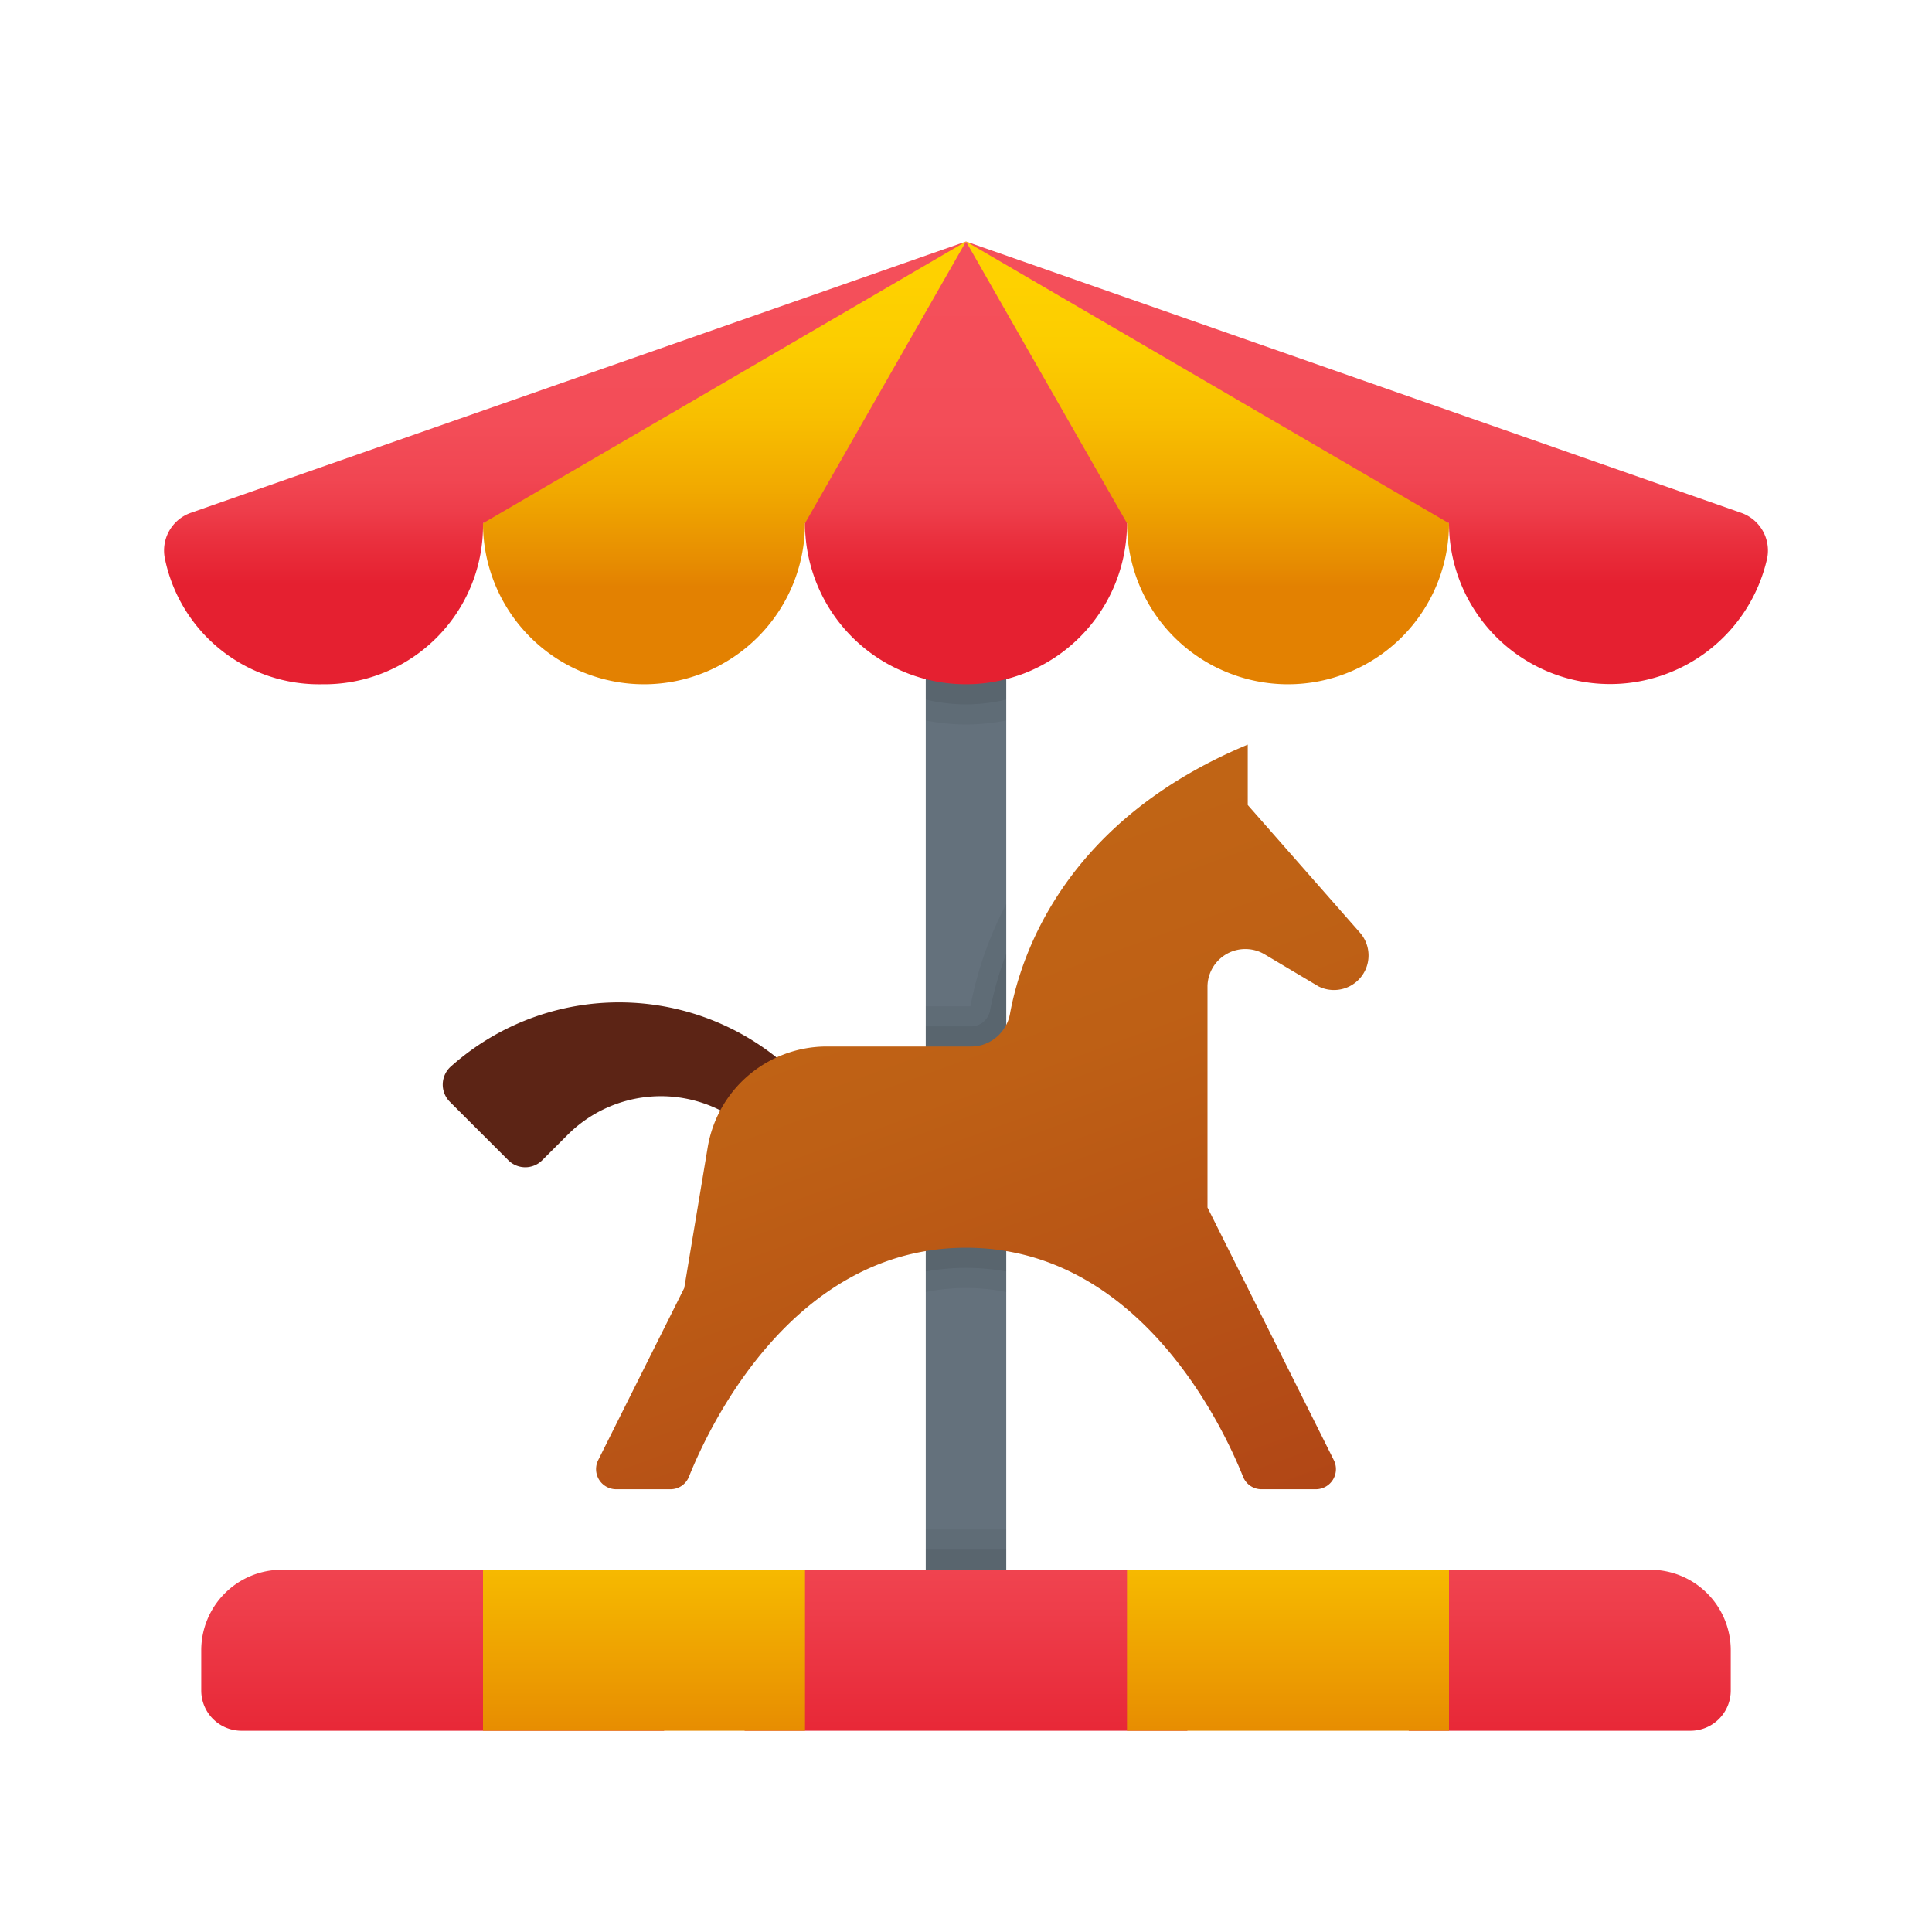 <svg xmlns="http://www.w3.org/2000/svg" xmlns:xlink="http://www.w3.org/1999/xlink" data-name="Слой 1" viewBox="0 0 48 48"><defs><linearGradient id="kZEF6FUs5KOK9XZXMinC6h" x1="20.348" x2="29.066" y1="18.94" y2="42.892" data-name="Безымянный градиент 87" gradientUnits="userSpaceOnUse"><stop offset="0" stop-color="#c26715"/><stop offset=".346" stop-color="#be6015"/><stop offset=".686" stop-color="#b54e16"/><stop offset=".979" stop-color="#ad3f16"/></linearGradient><linearGradient id="kZEF6FUs5KOK9XZXMinC6a" x1="39" x2="39" y1="36.891" y2="44.08" data-name="Безымянный градиент 77" gradientUnits="userSpaceOnUse"><stop offset="0" stop-color="#f44f5a"/><stop offset=".443" stop-color="#ee3d4a"/><stop offset="1" stop-color="#e52030"/></linearGradient><linearGradient id="kZEF6FUs5KOK9XZXMinC6f" x1="24" x2="24" y1="36.891" y2="44.08" xlink:href="#kZEF6FUs5KOK9XZXMinC6a"/><linearGradient id="kZEF6FUs5KOK9XZXMinC6b" x1="32" x2="32" y1="36.891" y2="44.08" data-name="Безымянный градиент 78" gradientUnits="userSpaceOnUse"><stop offset="0" stop-color="#fed100"/><stop offset="1" stop-color="#e38101"/></linearGradient><linearGradient id="kZEF6FUs5KOK9XZXMinC6g" x1="16" x2="16" y1="36.891" y2="44.08" xlink:href="#kZEF6FUs5KOK9XZXMinC6b"/><linearGradient id="kZEF6FUs5KOK9XZXMinC6e" x1="10.75" x2="10.75" y1="36.891" y2="44.08" xlink:href="#kZEF6FUs5KOK9XZXMinC6a"/><linearGradient id="kZEF6FUs5KOK9XZXMinC6c" x1="18" x2="18" y1="6.957" y2="18.589" data-name="Безымянный градиент 82" gradientUnits="userSpaceOnUse"><stop offset="0" stop-color="#fed100"/><stop offset=".139" stop-color="#fccd00"/><stop offset=".291" stop-color="#f8bf00"/><stop offset=".449" stop-color="#f1a900"/><stop offset=".61" stop-color="#e68b01"/><stop offset=".656" stop-color="#e38101"/></linearGradient><linearGradient id="kZEF6FUs5KOK9XZXMinC6i" x1="30" x2="30" y1="6.957" y2="18.589" xlink:href="#kZEF6FUs5KOK9XZXMinC6c"/><linearGradient id="kZEF6FUs5KOK9XZXMinC6d" x1="24" x2="24" y1="6.957" y2="18.589" data-name="Безымянный градиент 80" gradientUnits="userSpaceOnUse"><stop offset="0" stop-color="#f44f5a"/><stop offset=".307" stop-color="#f34d58"/><stop offset=".424" stop-color="#f14652"/><stop offset=".493" stop-color="#ee3d4a"/><stop offset=".555" stop-color="#ea303e"/><stop offset=".65" stop-color="#e52030"/></linearGradient><linearGradient id="kZEF6FUs5KOK9XZXMinC6j" x1="14.036" x2="14.036" y1="6.957" y2="18.589" xlink:href="#kZEF6FUs5KOK9XZXMinC6d"/><linearGradient id="kZEF6FUs5KOK9XZXMinC6k" x1="33.964" x2="33.964" y1="6.957" y2="18.589" xlink:href="#kZEF6FUs5KOK9XZXMinC6d"/></defs><rect width="2" height="29" x="23" y="12" fill="#64717c"/><path fill="url(#kZEF6FUs5KOK9XZXMinC6a)" d="M35,39h6a2,2,0,0,1,2,2v1a1,1,0,0,1-1,1H35a0,0,0,0,1,0,0V39A0,0,0,0,1,35,39Z"/><path fill="url(#kZEF6FUs5KOK9XZXMinC6e)" d="M7,39h9.5a0,0,0,0,1,0,0v4a0,0,0,0,1,0,0H6a1,1,0,0,1-1-1V41A2,2,0,0,1,7,39Z"/><rect width="11" height="4" x="18.5" y="39" fill="url(#kZEF6FUs5KOK9XZXMinC6f)"/><rect width="8" height="4" x="28" y="39" fill="url(#kZEF6FUs5KOK9XZXMinC6b)"/><rect width="8" height="4" x="12" y="39" fill="url(#kZEF6FUs5KOK9XZXMinC6g)"/><path fill="#5c2415" d="M11.173,27.37l1.456,1.456a.596.596,0,0,0,.842,0l.632-.632a3.276,3.276,0,0,1,4.633,0L20,26.93a6.278,6.278,0,0,0-8.785-.445A.603.603,0,0,0,11.173,27.37Z"/><path fill="url(#kZEF6FUs5KOK9XZXMinC6h)" d="M30,24.5a.94.94,0,0,1,1.419-.79l1.34.797a.859.859,0,0,0,1.036-1.327L31,20V18.5c-4.5,1.875-5.625,5.156-5.906,6.68a.987.987,0,0,1-.965.82H20.541a3,3,0,0,0-2.959,2.507L17,32l-2.138,4.276A.5.5,0,0,0,15.309,37h1.345a.491.491,0,0,0,.461-.308C17.605,35.467,19.686,31,24,31s6.395,4.467,6.885,5.692A.491.491,0,0,0,31.346,37H32.691a.5.5,0,0,0,.447-.724L30,30V24.5Z"/><path fill="url(#kZEF6FUs5KOK9XZXMinC6c)" d="M12,13a4,4,0,0,0,8,0l3-3,1-4L16,9.5Z"/><path fill="url(#kZEF6FUs5KOK9XZXMinC6i)" d="M24,6l1,4.5L28,13a4,4,0,0,0,8,0L32,9.5Z"/><path fill="url(#kZEF6FUs5KOK9XZXMinC6d)" d="M24,6l-4,7a4,4,0,0,0,8,0Z"/><path fill="url(#kZEF6FUs5KOK9XZXMinC6j)" d="M4.752,12.737a.992.992,0,0,0-.658,1.128A3.909,3.909,0,0,0,8,17a3.944,3.944,0,0,0,4-4L24,6Z"/><path fill="url(#kZEF6FUs5KOK9XZXMinC6k)" d="M43.248,12.737a.992.992,0,0,1,.658,1.128A4.001,4.001,0,0,1,36,13L24,6Z"/><path d="M23,31.08V32.1a5.051,5.051,0,0,1,2,0V31.08a6.293,6.293,0,0,0-2,0ZM24.11,25H23v1h1.13a.965.965,0,0,0,.87-.55V22.46A9.103,9.103,0,0,0,24.11,25Z" opacity=".05"/><path d="M23,31.08v.51a5.602,5.602,0,0,1,2,0v-.51a6.293,6.293,0,0,0-2,0Zm1.6-5.99a.481.481,0,0,1-.47.41H23V26h1.13a.965.965,0,0,0,.87-.55V23.69A8.758,8.758,0,0,0,24.6,25.09Z" opacity=".07"/><path d="M23,38v1h2V38Z" opacity=".05"/><path d="M23,38.5V39h2v-.5Z" opacity=".07"/><g><path d="M24,17a3.659,3.659,0,0,1-1-.13V17.9a5.048,5.048,0,0,0,2,0V16.87A3.659,3.659,0,0,1,24,17Z" opacity=".05"/><path d="M24,17a3.659,3.659,0,0,1-1-.13v.51a4.227,4.227,0,0,0,2,0v-.51A3.659,3.659,0,0,1,24,17Z" opacity=".07"/></g></svg>